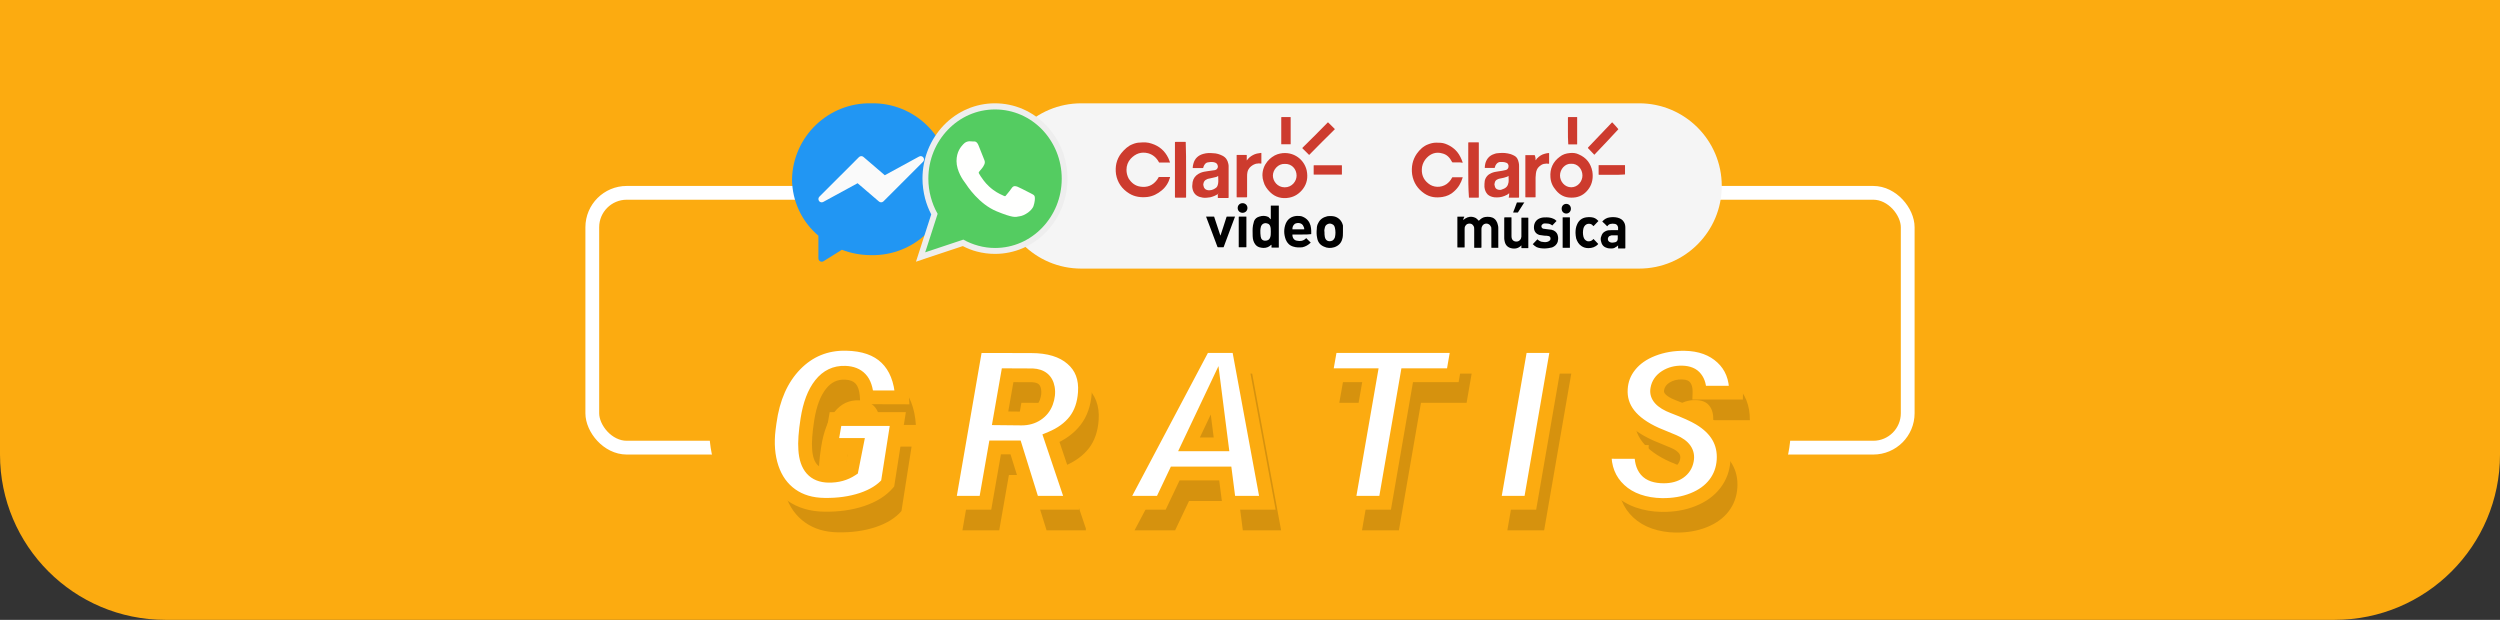 <svg width="363" height="90" viewBox="0 0 363 90" fill="none" xmlns="http://www.w3.org/2000/svg">
<rect x="0" y="0" width="363" height="90" fill="#333333" stroke="none"/>
<path d="M0 0H363V66C363 79.255 352.255 90 339 90H24C10.745 90 0 79.255 0 66V0Z" fill="#FCAB10"/>
<rect x="86" y="28" width="191" height="37" rx="5" fill="#FCAB10" stroke="white" stroke-width="2"/>
<path d="M103 62.5C103 53.387 110.387 46 119.5 46H243.5C252.613 46 260 53.387 260 62.5V62.5C260 71.613 252.613 79 243.5 79H119.5C110.387 79 103 71.613 103 62.5V62.5Z" fill="#FCAB10"/>
<path d="M145 27C145 20.373 150.373 15 157 15H238C244.627 15 250 20.373 250 27V27C250 33.627 244.627 39 238 39H157C150.373 39 145 33.627 145 27V27Z" fill="#F5F5F5"/>
<g clip-path="url(#clip0)">
<path d="M169.892 23.6C169.842 23.6 169.842 23.6 169.842 23.6C169.336 23.6 168.83 23.6 168.374 23.6C168.323 23.6 168.273 23.6 168.273 23.55C167.919 22.9 167.412 22.45 166.704 22.25C165.692 22 164.882 22.3 164.173 23.05C163.768 23.5 163.566 24.05 163.566 24.65C163.566 25.1 163.667 25.5 163.869 25.9C164.274 26.55 164.831 27 165.59 27.1C166.552 27.25 167.362 26.95 167.969 26.15C168.07 26.05 168.121 25.9 168.222 25.75C168.222 25.7 168.273 25.7 168.323 25.7C168.83 25.7 169.336 25.7 169.842 25.7C169.892 25.7 169.892 25.7 169.892 25.75C169.69 26.5 169.285 27.15 168.678 27.65C168.07 28.15 167.412 28.5 166.603 28.6C165.692 28.7 164.781 28.6 163.971 28.1C162.908 27.45 162.25 26.5 162.047 25.3C161.896 24.2 162.098 23.15 162.807 22.25C163.262 21.7 163.768 21.2 164.426 20.95C164.781 20.8 165.135 20.7 165.54 20.7C166.096 20.65 166.653 20.65 167.21 20.85C168.323 21.2 169.133 21.9 169.639 22.95C169.741 23.15 169.791 23.35 169.892 23.6Z" fill="#CD3B2E"/>
<path d="M176.928 28.1C176.877 28.1 176.877 28.15 176.877 28.15C176.523 28.4 176.118 28.55 175.713 28.65C175.359 28.7 175.005 28.75 174.65 28.7C173.992 28.6 173.486 28.35 173.233 27.7C173.132 27.4 173.081 27.1 173.132 26.8C173.132 26.55 173.182 26.3 173.284 26.05C173.486 25.6 173.84 25.3 174.296 25.1C174.65 24.95 175.005 24.9 175.359 24.85C175.713 24.8 176.067 24.75 176.422 24.7C176.675 24.65 176.877 24.4 176.827 24.1C176.776 23.85 176.675 23.7 176.422 23.6C176.118 23.5 175.865 23.5 175.561 23.55C175.46 23.55 175.359 23.6 175.258 23.6C175.005 23.7 174.853 23.95 174.751 24.2V24.25C174.701 24.4 174.701 24.4 174.6 24.4C174.144 24.4 173.689 24.4 173.233 24.4C173.182 24.4 173.182 24.4 173.182 24.35C173.182 24.15 173.233 23.95 173.284 23.75C173.486 23 173.992 22.55 174.701 22.35C175.207 22.2 175.663 22.2 176.169 22.25C176.624 22.25 177.08 22.4 177.485 22.6C177.991 22.85 178.244 23.25 178.345 23.75C178.396 23.9 178.396 24.05 178.396 24.2C178.396 25.7 178.396 27.15 178.396 28.65C178.396 28.7 178.396 28.75 178.294 28.75C177.839 28.75 177.333 28.75 176.877 28.75C176.827 28.75 176.827 28.75 176.827 28.7C176.827 28.55 176.827 28.35 176.827 28.2C176.978 28.1 176.978 28.1 176.928 28.1ZM176.877 25.55C176.827 25.6 176.776 25.6 176.776 25.6C176.725 25.65 176.624 25.7 176.574 25.7C176.27 25.75 176.017 25.85 175.713 25.9C175.511 25.95 175.359 25.95 175.207 26.05C174.954 26.15 174.802 26.35 174.751 26.6C174.701 26.75 174.701 26.85 174.751 27C174.802 27.3 175.005 27.55 175.308 27.6C175.764 27.7 176.169 27.55 176.523 27.3C176.776 27.15 176.827 26.85 176.877 26.6C176.928 26.25 176.877 25.9 176.877 25.55Z" fill="#CD3B2E"/>
<path d="M183.305 25.45C183.305 23.85 184.469 22.75 185.482 22.4C187.455 21.75 189.328 22.95 189.733 24.75C189.936 25.75 189.784 26.65 189.176 27.45C188.67 28.1 188.012 28.55 187.202 28.7C186.14 28.9 185.178 28.65 184.419 27.9C183.963 27.45 183.609 26.95 183.457 26.35C183.356 26.05 183.305 25.75 183.305 25.45ZM186.544 23.8C185.583 23.75 184.824 24.65 184.824 25.5C184.824 26.3 185.482 27.2 186.544 27.2C187.607 27.2 188.265 26.3 188.265 25.5C188.265 24.55 187.557 23.75 186.544 23.8Z" fill="#CD3B2E"/>
<path d="M184.52 31.85C184.52 31.8 184.52 31.8 184.52 31.75C184.52 31.15 184.52 30.5 184.52 29.9C184.52 29.85 184.52 29.85 184.621 29.85C184.975 29.85 185.279 29.85 185.633 29.85C185.684 29.85 185.684 29.85 185.684 29.9C185.684 31.9 185.684 33.9 185.684 35.9C185.684 35.95 185.684 35.95 185.633 35.95C185.33 35.95 184.975 35.95 184.672 35.95C184.621 35.95 184.621 35.95 184.621 35.9C184.621 35.8 184.621 35.7 184.621 35.55H184.57C184.267 35.85 183.913 36 183.457 36C183.255 36 183.052 35.95 182.85 35.9C182.394 35.75 182.141 35.4 181.989 34.95C181.939 34.75 181.888 34.55 181.888 34.3C181.888 33.75 181.837 33.25 181.939 32.7C181.989 32.5 182.04 32.3 182.09 32.1C182.242 31.75 182.495 31.55 182.85 31.45C183.305 31.3 183.71 31.3 184.166 31.5C184.317 31.65 184.419 31.75 184.52 31.85ZM184.52 33.7C184.52 33.65 184.52 33.65 184.52 33.6C184.52 33.35 184.52 33.05 184.419 32.8C184.317 32.6 184.216 32.5 184.014 32.45C183.963 32.45 183.862 32.4 183.811 32.4C183.508 32.4 183.255 32.5 183.103 32.85C183.052 33.05 183.001 33.25 183.001 33.45C183.001 33.75 183.001 34.05 183.052 34.35C183.103 34.7 183.305 34.95 183.71 34.95C184.064 34.95 184.317 34.8 184.419 34.5C184.52 34.25 184.52 34 184.52 33.7Z" fill="black"/>
<path d="M181.028 23.3C181.179 23.1 181.281 23 181.432 22.85C181.736 22.6 182.09 22.4 182.495 22.3C182.698 22.25 182.9 22.25 183.103 22.2C183.153 22.2 183.153 22.25 183.153 22.25C183.153 22.55 183.153 22.9 183.153 23.2C183.153 23.35 183.153 23.55 183.153 23.7C183.153 23.75 183.153 23.75 183.103 23.75C182.951 23.75 182.799 23.7 182.597 23.75C182.343 23.75 182.141 23.85 181.939 23.95C181.534 24.2 181.23 24.5 181.129 25C181.078 25.2 181.078 25.45 181.078 25.65C181.078 26.6 181.078 27.6 181.078 28.55C181.078 28.6 181.078 28.65 180.977 28.65C180.521 28.65 180.066 28.65 179.61 28.65C179.56 28.65 179.56 28.65 179.56 28.6C179.56 26.6 179.56 24.6 179.56 22.55C179.56 22.5 179.56 22.5 179.61 22.5C180.066 22.5 180.521 22.5 180.977 22.5C181.028 22.5 181.028 22.5 181.028 22.55C181.028 22.85 181.028 23.05 181.028 23.3Z" fill="#CD3B2E"/>
<path d="M172.221 24.65C172.221 25.95 172.221 27.3 172.221 28.6C172.221 28.65 172.221 28.7 172.12 28.7C171.664 28.7 171.209 28.7 170.702 28.7C170.652 28.7 170.601 28.7 170.601 28.6C170.601 25.95 170.601 23.35 170.601 20.7C170.601 20.65 170.601 20.6 170.702 20.6C171.158 20.6 171.664 20.6 172.12 20.6C172.17 20.6 172.17 20.6 172.17 20.7C172.221 22.05 172.221 23.35 172.221 24.65Z" fill="#CD3B2E"/>
<path d="M189.075 34.05C188.62 34.05 188.164 34.05 187.709 34.05C187.658 34.05 187.658 34.05 187.658 34.1C187.658 34.55 187.911 34.9 188.316 34.95C188.771 35.05 189.227 35 189.581 34.65C189.682 34.55 189.682 34.55 189.733 34.65C189.936 34.85 190.087 35 190.29 35.2C190.34 35.25 190.34 35.25 190.29 35.25C189.986 35.55 189.581 35.8 189.126 35.9C188.67 35.95 188.215 35.95 187.759 35.8C187.253 35.65 186.899 35.3 186.696 34.8C186.393 34 186.393 33.2 186.696 32.45C187 31.75 187.557 31.4 188.316 31.35C188.62 31.35 188.974 31.35 189.227 31.5C189.784 31.75 190.138 32.2 190.29 32.75C190.34 33 190.391 33.25 190.391 33.5C190.391 33.65 190.391 33.8 190.391 33.95C190.391 34 190.391 34 190.34 34C189.986 34.05 189.531 34.05 189.075 34.05ZM188.518 33.3C188.771 33.3 189.075 33.3 189.328 33.3C189.379 33.3 189.379 33.3 189.379 33.25C189.379 33.1 189.328 33 189.278 32.9C189.075 32.3 188.366 32.3 188.012 32.5C187.759 32.7 187.658 32.95 187.658 33.25C187.658 33.3 187.658 33.3 187.709 33.3C187.962 33.3 188.265 33.3 188.518 33.3Z" fill="black"/>
<path d="M194.997 33.7C194.997 34.05 194.997 34.4 194.896 34.7C194.744 35.3 194.339 35.7 193.732 35.9C193.225 36.05 192.719 36.05 192.213 35.8C191.656 35.55 191.353 35.15 191.251 34.55C191.15 34.1 191.15 33.65 191.201 33.2C191.201 32.95 191.251 32.65 191.403 32.4C191.656 31.85 192.112 31.55 192.719 31.4C193.074 31.35 193.478 31.35 193.833 31.45C194.44 31.65 194.845 32.1 194.997 32.75C194.997 33.1 194.997 33.4 194.997 33.7ZM192.314 33.7C192.314 33.95 192.314 34.15 192.365 34.4C192.466 34.9 192.82 35.1 193.276 35C193.58 34.95 193.732 34.7 193.833 34.45C193.934 34 193.934 33.55 193.833 33.1C193.782 32.85 193.681 32.65 193.428 32.55C193.225 32.45 193.074 32.45 192.871 32.5C192.567 32.6 192.416 32.8 192.365 33.05C192.314 33.25 192.264 33.45 192.314 33.7Z" fill="black"/>
<path d="M175.106 31.45C175.258 31.45 175.409 31.45 175.511 31.45C175.764 31.45 175.966 31.45 176.219 31.45C176.27 31.45 176.32 31.45 176.32 31.55C176.624 32.4 176.877 33.3 177.181 34.15V34.2C177.232 34.2 177.181 34.15 177.232 34.15C177.535 33.3 177.788 32.4 178.092 31.5C178.092 31.45 178.143 31.45 178.193 31.45C178.547 31.45 178.902 31.45 179.256 31.45C179.357 31.45 179.357 31.45 179.307 31.5C178.851 32.75 178.345 34.05 177.89 35.3C177.839 35.5 177.738 35.65 177.687 35.85C177.687 35.9 177.636 35.9 177.636 35.9C177.383 35.9 177.13 35.9 176.877 35.9C176.827 35.9 176.827 35.9 176.776 35.85C176.422 34.95 176.118 34.05 175.764 33.15C175.561 32.6 175.359 32.05 175.156 31.55C175.156 31.5 175.156 31.5 175.106 31.45Z" fill="black"/>
<path d="M190.087 22.5C190.087 22.45 190.037 22.45 190.087 22.5C189.733 22.15 189.429 21.85 189.126 21.55C189.075 21.5 189.126 21.5 189.126 21.45L189.176 21.4C190.391 20.2 191.606 19 192.77 17.8C192.82 17.75 192.82 17.75 192.871 17.8C193.175 18.1 193.478 18.4 193.782 18.7C193.833 18.75 193.833 18.75 193.782 18.8C192.567 20 191.353 21.2 190.087 22.5C190.087 22.45 190.138 22.45 190.087 22.5Z" fill="#CD3B2E"/>
<path d="M192.82 24C193.478 24 194.136 24 194.794 24C194.845 24 194.845 24 194.845 24.05C194.845 24.45 194.845 24.9 194.845 25.3C194.845 25.35 194.845 25.35 194.794 25.35C193.478 25.35 192.112 25.35 190.796 25.35C190.745 25.35 190.745 25.35 190.745 25.3C190.745 24.9 190.745 24.45 190.745 24.05C190.745 24 190.745 24 190.796 24C191.505 24 192.163 24 192.82 24Z" fill="#CD3B2E"/>
<path d="M186.038 19C186.038 18.35 186.038 17.7 186.038 17.1C186.038 17.05 186.038 17 186.089 17C186.494 17 186.899 17 187.354 17C187.405 17 187.405 17 187.405 17.05C187.405 18.35 187.405 19.6 187.405 20.9C187.405 20.95 187.405 20.95 187.354 20.95C186.949 20.95 186.494 20.95 186.089 20.95C186.038 20.95 186.038 20.95 186.038 20.9C186.038 20.3 186.038 19.65 186.038 19Z" fill="#CD3B2E"/>
<path d="M179.863 33.7C179.863 33 179.863 32.25 179.863 31.55C179.863 31.5 179.863 31.45 179.914 31.45C180.268 31.45 180.572 31.45 180.926 31.45C180.977 31.45 180.977 31.45 180.977 31.5C180.977 32.95 180.977 34.4 180.977 35.85C180.977 35.9 180.977 35.9 180.926 35.9C180.572 35.9 180.268 35.9 179.914 35.9C179.863 35.9 179.863 35.9 179.863 35.85C179.863 35.15 179.863 34.4 179.863 33.7Z" fill="black"/>
<path d="M179.712 30.2C179.712 29.8 180.015 29.5 180.42 29.5C180.825 29.5 181.129 29.8 181.129 30.2C181.129 30.6 180.825 30.9 180.42 30.9C180.015 30.9 179.712 30.6 179.712 30.2Z" fill="black"/>
</g>
<path d="M211.658 23.577C211.418 23.577 211.179 23.577 210.939 23.577C210.891 23.577 210.891 23.577 210.843 23.527C210.508 22.874 210.077 22.422 209.406 22.272C208.543 22.021 207.777 22.272 207.154 22.924C206.818 23.276 206.579 23.728 206.483 24.23C206.339 25.234 206.627 26.037 207.393 26.64C208.112 27.242 209.214 27.292 210.029 26.74C210.364 26.489 210.652 26.188 210.843 25.786C210.891 25.736 210.891 25.736 210.939 25.736C211.418 25.736 211.85 25.736 212.329 25.736C212.377 25.736 212.377 25.736 212.377 25.786C212.137 26.59 211.754 27.242 211.131 27.794C210.652 28.246 210.077 28.497 209.454 28.598C208.495 28.748 207.633 28.648 206.818 28.096C205.86 27.443 205.237 26.539 205.045 25.334C204.901 24.23 205.093 23.226 205.716 22.322C206.147 21.72 206.674 21.217 207.345 20.966C207.729 20.816 208.112 20.715 208.543 20.715C208.974 20.715 209.406 20.715 209.837 20.866C210.795 21.217 211.562 21.82 212.041 22.774C212.185 23.025 212.281 23.326 212.377 23.577C212.377 23.627 212.377 23.627 212.329 23.627C212.137 23.577 211.897 23.577 211.658 23.577Z" fill="#CD3B2E"/>
<path d="M219.133 28.046C218.941 28.246 218.702 28.347 218.462 28.447C217.983 28.648 217.504 28.698 216.977 28.648C216.641 28.598 216.306 28.497 216.018 28.246C215.731 27.945 215.587 27.594 215.539 27.142C215.539 26.841 215.539 26.539 215.587 26.238C215.731 25.686 216.066 25.334 216.545 25.134C216.881 24.983 217.216 24.933 217.552 24.883C217.935 24.832 218.27 24.782 218.654 24.682C218.893 24.631 219.085 24.38 219.037 24.029C218.989 23.828 218.893 23.677 218.702 23.627C218.558 23.577 218.414 23.527 218.27 23.527C218.079 23.527 217.935 23.527 217.743 23.527C217.456 23.577 217.264 23.778 217.12 24.079C217.12 24.129 217.072 24.18 217.072 24.28C217.072 24.33 217.025 24.38 216.977 24.38C216.545 24.38 216.114 24.38 215.635 24.38C215.587 24.38 215.587 24.38 215.587 24.33C215.587 24.129 215.635 23.878 215.683 23.677C215.874 23.025 216.306 22.573 216.929 22.372C217.168 22.272 217.456 22.221 217.743 22.221C218.27 22.171 218.797 22.221 219.325 22.372C219.468 22.422 219.612 22.473 219.804 22.573C220.235 22.774 220.427 23.125 220.523 23.627C220.57 23.828 220.57 23.979 220.57 24.18C220.57 25.636 220.57 27.142 220.57 28.598C220.57 28.648 220.57 28.698 220.475 28.698C220.043 28.698 219.612 28.698 219.133 28.698C219.085 28.698 219.037 28.698 219.085 28.598C219.133 28.447 219.133 28.246 219.133 28.046ZM219.037 25.535C218.941 25.585 218.845 25.686 218.75 25.686C218.51 25.786 218.222 25.836 217.983 25.887C217.791 25.937 217.647 25.937 217.456 26.037C217.216 26.138 217.072 26.288 217.025 26.59C216.977 26.69 216.977 26.841 217.025 26.941C217.072 27.292 217.264 27.493 217.552 27.544C217.743 27.594 217.935 27.594 218.127 27.493C218.75 27.292 218.941 26.991 219.037 26.489C219.085 26.188 219.037 25.887 219.037 25.535Z" fill="#CD3B2E"/>
<path d="M228.141 28.698C227.231 28.698 226.512 28.347 225.937 27.644C225.458 27.092 225.171 26.489 225.123 25.736C225.027 24.481 225.506 23.477 226.464 22.774C226.896 22.422 227.375 22.272 227.95 22.221C228.381 22.171 228.86 22.221 229.244 22.422C230.298 22.874 230.969 23.677 231.208 24.883C231.352 25.786 231.208 26.64 230.729 27.343C230.25 28.046 229.627 28.497 228.812 28.648C228.525 28.698 228.333 28.698 228.141 28.698ZM228.141 23.778C227.231 23.728 226.512 24.581 226.512 25.485C226.512 26.338 227.183 27.192 228.141 27.192C229.1 27.192 229.771 26.338 229.771 25.485C229.771 24.531 229.052 23.728 228.141 23.778Z" fill="#CD3B2E"/>
<path d="M212.472 31.962C212.664 31.761 212.856 31.66 213.095 31.56C213.527 31.409 213.91 31.46 214.293 31.66C214.437 31.761 214.533 31.861 214.677 32.012C214.724 32.062 214.724 32.062 214.772 32.012C215.012 31.761 215.299 31.56 215.635 31.51C216.018 31.46 216.354 31.46 216.737 31.61C217.168 31.811 217.408 32.213 217.504 32.715C217.552 32.865 217.552 33.016 217.552 33.167C217.552 34.07 217.552 35.024 217.552 35.928C217.552 35.978 217.552 36.028 217.504 35.978C217.216 35.978 216.881 35.978 216.593 35.978C216.545 35.978 216.545 35.978 216.545 35.928C216.545 35.024 216.545 34.171 216.545 33.267C216.545 33.116 216.545 32.966 216.45 32.865C216.354 32.614 216.066 32.464 215.827 32.464C215.587 32.464 215.395 32.564 215.252 32.765C215.156 32.916 215.108 33.066 215.108 33.217C215.108 34.121 215.108 34.974 215.108 35.878C215.108 35.928 215.108 35.978 215.012 35.978C214.724 35.978 214.389 35.978 214.102 35.978C214.054 35.978 214.054 35.978 214.054 35.928C214.054 35.024 214.054 34.171 214.054 33.267C214.054 33.116 214.054 32.966 213.958 32.815C213.814 32.564 213.622 32.464 213.383 32.464C213.095 32.464 212.904 32.564 212.76 32.815C212.664 32.966 212.664 33.116 212.664 33.267C212.664 34.121 212.664 35.024 212.664 35.878C212.664 35.928 212.664 35.928 212.616 35.928C212.281 35.928 211.993 35.928 211.658 35.928C211.61 35.928 211.61 35.928 211.61 35.878C211.61 34.422 211.61 32.966 211.61 31.51C211.61 31.46 211.61 31.46 211.658 31.46C211.945 31.46 212.281 31.46 212.568 31.46C212.616 31.46 212.616 31.46 212.616 31.51C212.472 31.711 212.472 31.861 212.472 31.962Z" fill="black"/>
<path d="M222.966 23.276C223.062 23.175 223.11 23.125 223.158 23.025C223.493 22.673 223.877 22.422 224.308 22.322C224.5 22.272 224.691 22.221 224.883 22.221C224.931 22.221 224.931 22.221 224.931 22.272C224.931 22.774 224.931 23.226 224.931 23.728C224.931 23.778 224.931 23.778 224.883 23.778C224.691 23.778 224.548 23.728 224.356 23.778C224.116 23.778 223.877 23.878 223.685 24.029C223.637 24.079 223.541 24.129 223.493 24.18C223.206 24.431 223.062 24.782 223.014 25.184C223.014 25.384 222.966 25.585 222.966 25.786C222.966 26.74 222.966 27.644 222.966 28.598C222.966 28.648 222.966 28.648 222.87 28.648C222.439 28.648 222.008 28.648 221.529 28.648C221.481 28.648 221.481 28.648 221.481 28.598C221.481 26.59 221.481 24.581 221.481 22.573C221.481 22.523 221.481 22.523 221.529 22.523C221.96 22.523 222.391 22.523 222.775 22.523C222.823 22.523 222.87 22.523 222.87 22.623C222.966 22.824 222.966 23.075 222.966 23.276Z" fill="#CD3B2E"/>
<path d="M213.191 24.682C213.191 23.376 213.191 22.071 213.191 20.765C213.191 20.715 213.191 20.665 213.287 20.665C213.718 20.665 214.149 20.665 214.629 20.665C214.677 20.665 214.724 20.665 214.724 20.715C214.724 23.326 214.724 25.987 214.724 28.598C214.724 28.648 214.724 28.698 214.677 28.698C214.245 28.698 213.766 28.698 213.335 28.698C213.287 28.698 213.287 28.698 213.287 28.598C213.191 27.292 213.191 25.987 213.191 24.682Z" fill="#CD3B2E"/>
<path d="M234.946 35.627C234.85 35.727 234.754 35.828 234.61 35.878C234.419 36.028 234.227 36.079 233.987 36.079C233.748 36.079 233.508 36.079 233.269 35.978C232.789 35.828 232.55 35.476 232.454 34.974C232.406 34.773 232.406 34.522 232.502 34.321C232.598 33.97 232.789 33.719 233.125 33.568C233.412 33.418 233.652 33.418 233.987 33.418C234.275 33.418 234.61 33.418 234.898 33.418C234.946 33.418 234.946 33.418 234.946 33.367C234.946 33.267 234.946 33.116 234.946 33.016C234.898 32.765 234.754 32.564 234.514 32.514C234.275 32.464 234.035 32.464 233.844 32.514C233.652 32.564 233.508 32.664 233.412 32.815C233.364 32.865 233.364 32.865 233.317 32.815C233.125 32.614 232.933 32.413 232.694 32.213C232.646 32.162 232.646 32.162 232.694 32.112C232.981 31.811 233.317 31.61 233.748 31.56C234.131 31.51 234.514 31.51 234.898 31.61C235.281 31.711 235.617 31.911 235.808 32.263C235.952 32.514 236 32.765 236 33.066C236 34.02 236 34.974 236 35.978C236 36.028 236 36.079 235.904 36.079C235.617 36.079 235.329 36.079 234.994 36.079C234.946 36.079 234.946 36.079 234.946 36.028C234.946 35.878 234.946 35.777 234.946 35.627ZM234.898 34.371C234.898 34.321 234.898 34.271 234.898 34.221C234.898 34.171 234.898 34.171 234.85 34.171C234.61 34.171 234.323 34.171 234.083 34.171C233.987 34.171 233.939 34.171 233.844 34.221C233.604 34.271 233.508 34.422 233.46 34.673C233.46 34.924 233.556 35.074 233.796 35.175C234.035 35.275 234.275 35.225 234.514 35.175C234.754 35.125 234.898 34.924 234.898 34.673C234.898 34.522 234.898 34.422 234.898 34.371Z" fill="black"/>
<path d="M220.906 35.627C220.475 36.079 219.947 36.179 219.372 36.028C218.845 35.878 218.558 35.526 218.462 34.974C218.414 34.823 218.414 34.623 218.414 34.472C218.414 33.518 218.414 32.614 218.414 31.66C218.414 31.61 218.414 31.56 218.51 31.56C218.797 31.56 219.133 31.56 219.42 31.56C219.468 31.56 219.468 31.56 219.468 31.61C219.468 32.514 219.468 33.367 219.468 34.271C219.468 34.522 219.516 34.723 219.66 34.874C219.804 35.024 219.995 35.075 220.187 35.075C220.427 35.075 220.618 34.974 220.762 34.773C220.858 34.673 220.858 34.522 220.906 34.372C220.906 34.221 220.906 34.12 220.906 33.97C220.906 33.217 220.906 32.413 220.906 31.66C220.906 31.61 220.906 31.61 220.954 31.61C221.241 31.61 221.577 31.61 221.864 31.61C221.912 31.61 221.912 31.61 221.912 31.66C221.912 33.116 221.912 34.572 221.912 35.978C221.912 36.028 221.912 36.028 221.864 36.028C221.577 36.028 221.241 36.028 220.954 36.028C220.906 36.028 220.906 36.028 220.906 35.978C220.906 35.828 220.906 35.727 220.906 35.627Z" fill="black"/>
<path d="M224.308 36.079C223.829 36.079 223.446 36.028 223.11 35.878C222.918 35.777 222.727 35.627 222.583 35.476C222.535 35.426 222.535 35.426 222.583 35.426C222.775 35.225 223.014 34.974 223.206 34.773C223.206 34.773 223.254 34.723 223.254 34.773C223.493 34.974 223.733 35.125 224.021 35.125C224.26 35.175 224.548 35.175 224.787 35.075C224.883 35.024 224.979 34.974 225.075 34.874C225.218 34.623 225.123 34.321 224.835 34.271C224.643 34.221 224.452 34.221 224.26 34.221C224.021 34.171 223.781 34.171 223.541 34.12C223.014 33.97 222.727 33.568 222.727 33.016C222.727 32.363 223.062 31.861 223.685 31.66C223.973 31.56 224.26 31.56 224.548 31.56C224.883 31.56 225.218 31.61 225.554 31.761C225.698 31.811 225.841 31.911 225.985 32.062C226.033 32.062 226.033 32.112 225.985 32.112C225.793 32.313 225.602 32.514 225.41 32.715C225.41 32.765 225.362 32.765 225.362 32.715C225.171 32.564 224.931 32.464 224.691 32.464C224.5 32.464 224.356 32.413 224.164 32.464C224.068 32.464 224.021 32.514 223.973 32.564C223.829 32.664 223.781 32.815 223.829 32.966C223.877 33.116 224.021 33.217 224.164 33.217C224.404 33.267 224.643 33.267 224.931 33.317C225.171 33.317 225.362 33.367 225.602 33.468C225.985 33.669 226.177 33.97 226.225 34.372C226.273 34.623 226.225 34.874 226.177 35.125C226.033 35.526 225.746 35.777 225.362 35.928C224.931 36.028 224.596 36.079 224.308 36.079Z" fill="black"/>
<path d="M228.764 33.819C228.764 33.367 228.812 32.966 229.004 32.564C229.244 32.012 229.675 31.66 230.298 31.56C230.681 31.51 231.064 31.51 231.4 31.61C231.687 31.711 231.879 31.861 232.071 32.062C232.119 32.112 232.071 32.112 232.071 32.112C231.831 32.363 231.639 32.564 231.4 32.815C231.352 32.865 231.352 32.815 231.352 32.815C231.208 32.664 231.112 32.564 230.921 32.514C230.441 32.413 230.058 32.664 229.914 33.167C229.819 33.568 229.819 33.97 229.914 34.371C230.01 34.723 230.202 34.924 230.489 35.024C230.777 35.074 231.064 35.024 231.304 34.773C231.4 34.673 231.4 34.673 231.448 34.773C231.639 34.974 231.831 35.175 232.023 35.376C232.071 35.426 232.071 35.426 232.023 35.476C231.639 35.878 231.16 36.028 230.633 36.028C230.25 36.028 229.914 35.928 229.627 35.727C229.244 35.476 229.004 35.074 228.86 34.623C228.812 34.371 228.764 34.07 228.764 33.819Z" fill="black"/>
<path d="M231.496 22.473C231.448 22.473 231.448 22.473 231.496 22.473C231.16 22.121 230.873 21.82 230.585 21.519C230.537 21.468 230.585 21.468 230.585 21.418C231.112 20.866 231.639 20.314 232.167 19.761C232.789 19.109 233.412 18.456 234.035 17.803C234.083 17.753 234.083 17.753 234.131 17.803C234.419 18.105 234.706 18.406 234.946 18.707C234.994 18.757 234.994 18.757 234.946 18.808C233.844 20.012 232.694 21.217 231.496 22.473C231.496 22.473 231.496 22.422 231.496 22.473Z" fill="#CD3B2E"/>
<path d="M234.083 25.385C233.46 25.385 232.837 25.385 232.214 25.385C232.167 25.385 232.119 25.385 232.119 25.284C232.119 24.883 232.119 24.481 232.119 24.029C232.119 23.979 232.119 23.979 232.167 23.979C233.412 23.979 234.658 23.979 235.904 23.979C235.952 23.979 235.952 23.979 235.952 24.029C235.952 24.431 235.952 24.832 235.952 25.284C235.952 25.334 235.952 25.334 235.904 25.334C235.329 25.385 234.706 25.385 234.083 25.385Z" fill="#CD3B2E"/>
<path d="M227.662 19.008C227.662 18.356 227.662 17.753 227.662 17.1C227.662 17 227.71 17 227.758 17C228.141 17 228.525 17 228.956 17C229.004 17 229.004 17 229.004 17.05C229.004 18.356 229.004 19.611 229.004 20.916C229.004 20.966 229.004 20.966 228.956 20.966C228.573 20.966 228.189 20.966 227.758 20.966C227.71 20.966 227.71 20.966 227.71 20.916C227.662 20.263 227.662 19.611 227.662 19.008Z" fill="#CD3B2E"/>
<path d="M226.896 33.769C226.896 33.066 226.896 32.313 226.896 31.61C226.896 31.56 226.896 31.56 226.943 31.56C227.279 31.56 227.566 31.56 227.902 31.56C227.95 31.56 227.95 31.56 227.95 31.61C227.95 33.066 227.95 34.522 227.95 35.928C227.95 35.978 227.95 35.978 227.902 35.978C227.566 35.978 227.279 35.978 226.943 35.978C226.896 35.978 226.896 35.978 226.896 35.928C226.896 35.225 226.896 34.522 226.896 33.769Z" fill="black"/>
<path d="M227.423 31.008C227.039 31.008 226.752 30.706 226.752 30.305C226.752 29.903 227.039 29.602 227.423 29.602C227.806 29.602 228.094 29.903 228.094 30.305C228.094 30.706 227.806 31.008 227.423 31.008Z" fill="black"/>
<path d="M219.708 30.857C219.756 30.706 219.804 30.556 219.9 30.355C219.995 30.054 220.139 29.753 220.235 29.451C220.235 29.401 220.235 29.401 220.283 29.401C220.618 29.401 221.002 29.401 221.337 29.401C221.337 29.401 221.337 29.451 221.289 29.451C221.002 29.903 220.714 30.355 220.427 30.807C220.427 30.857 220.379 30.857 220.331 30.857C220.139 30.857 219.9 30.857 219.708 30.857Z" fill="black"/>
<g clip-path="url(#clip1)">
<path d="M126.5 14.999C120.283 14.878 115.144 19.806 115 26.023C115.018 29.186 116.415 32.182 118.832 34.226V37.523C118.832 37.788 119.047 38.004 119.312 38.004C119.402 38.004 119.492 37.977 119.569 37.932L122.241 36.266C123.603 36.787 125.049 37.052 126.504 37.047C132.722 37.168 137.861 32.24 138.004 26.028C137.856 19.806 132.717 14.878 126.5 14.999Z" fill="#2196F3"/>
<path d="M134.069 22.861C133.926 22.668 133.665 22.614 133.454 22.727L128.472 25.444L125.372 22.785C125.184 22.623 124.901 22.632 124.721 22.812L118.971 28.562C118.782 28.751 118.787 29.052 118.971 29.24C119.119 29.389 119.353 29.424 119.537 29.321L124.523 26.603L127.628 29.263C127.816 29.424 128.099 29.415 128.279 29.236L134.029 23.486C134.195 23.315 134.213 23.05 134.069 22.861Z" fill="#FAFAFA"/>
</g>
<path d="M139.801 35.731L134.58 37.465L133 38L135.215 31.128C134.844 30.414 134.549 29.653 134.332 28.858C134.085 27.902 133.945 26.913 133.945 25.925C133.945 23.007 135.061 20.252 137.028 18.193C139.011 16.135 141.676 15 144.465 15C147.254 15 149.918 16.135 151.901 18.193C153.9 20.268 155 23.04 155 25.941C155 28.858 153.885 31.614 151.917 33.672C149.934 35.731 147.269 36.865 144.48 36.865C143.597 36.865 142.714 36.752 141.846 36.525C141.149 36.347 140.452 36.071 139.801 35.731Z" fill="#EEEEEE"/>
<path d="M154.163 25.941C154.163 23.169 153.079 20.657 151.328 18.825C149.577 17.01 147.161 15.892 144.48 15.892C141.8 15.892 139.383 17.01 137.632 18.841C135.882 20.657 134.797 23.169 134.797 25.941C134.797 26.865 134.921 27.772 135.154 28.631C135.386 29.491 135.711 30.301 136.145 31.047L134.472 36.233L134.332 36.639L134.72 36.509L139.879 34.791C140.561 35.18 141.289 35.471 142.063 35.682C142.838 35.893 143.644 36.006 144.48 36.006C147.161 36.006 149.577 34.888 151.328 33.056C153.079 31.241 154.163 28.729 154.163 25.941Z" fill="#54CC61"/>
<path d="M142.915 23.202C142.869 23.104 142.621 22.488 142.404 21.921C142.265 21.548 142.125 21.208 142.094 21.143C141.846 20.511 141.552 20.527 141.335 20.543C141.32 20.543 141.304 20.543 141.289 20.543C141.211 20.543 141.134 20.543 141.056 20.527C140.963 20.527 140.855 20.511 140.762 20.511C140.638 20.511 140.468 20.543 140.282 20.624C140.142 20.689 140.018 20.787 139.879 20.932C139.863 20.949 139.848 20.965 139.832 20.981C139.538 21.305 138.887 22.018 138.887 23.396C138.887 24.839 139.879 26.216 140.034 26.411C140.034 26.411 140.065 26.443 140.096 26.492C140.468 27.059 142.156 29.636 144.728 30.69C147.052 31.646 147.486 31.533 147.858 31.436C147.92 31.419 147.982 31.403 148.059 31.403C148.369 31.371 148.865 31.16 149.283 30.852C149.624 30.593 149.934 30.268 150.058 29.944C150.166 29.636 150.213 29.361 150.244 29.134C150.29 28.794 150.259 28.534 150.197 28.437C150.104 28.291 149.949 28.21 149.717 28.096C149.67 28.08 149.639 28.048 149.593 28.032C149.438 27.951 148.88 27.659 148.415 27.432C148.106 27.286 147.842 27.156 147.734 27.108C147.579 27.059 147.455 27.011 147.315 27.027C147.161 27.043 147.021 27.124 146.882 27.335C146.82 27.432 146.696 27.594 146.572 27.756C146.37 28.015 146.138 28.291 146.045 28.404C145.999 28.453 145.968 28.486 145.937 28.486C145.89 28.486 145.813 28.469 145.72 28.421C145.658 28.388 145.596 28.356 145.518 28.323C145.146 28.161 144.418 27.821 143.597 27.059C143.303 26.784 143.039 26.492 142.823 26.2C142.466 25.746 142.234 25.341 142.141 25.179C142.063 25.049 142.156 24.952 142.218 24.871C142.296 24.79 142.404 24.66 142.497 24.547C142.544 24.498 142.59 24.433 142.637 24.369C142.761 24.206 142.823 24.093 142.885 23.947C142.9 23.915 142.915 23.898 142.931 23.866C142.993 23.736 143.008 23.607 142.993 23.477C142.993 23.396 142.946 23.299 142.915 23.202Z" fill="#FFFFFE"/>
<path d="M130.891 74.203C130.036 75.203 128.792 75.979 127.156 76.531C125.521 77.073 123.708 77.328 121.719 77.297C119.812 77.276 118.203 76.797 116.891 75.859C115.578 74.922 114.641 73.615 114.078 71.938C113.516 70.26 113.365 68.37 113.625 66.266L113.75 65.328C114.229 61.797 115.469 59 117.469 56.938C119.479 54.875 121.938 53.87 124.844 53.922C127.385 53.964 129.339 54.646 130.703 55.969C132.068 57.292 132.828 59.203 132.984 61.703L127.859 61.688C127.786 60.469 127.484 59.578 126.953 59.016C126.432 58.453 125.688 58.156 124.719 58.125C123.281 58.073 122.094 58.641 121.156 59.828C120.219 61.005 119.578 62.693 119.234 64.891C118.943 66.766 118.839 68.224 118.922 69.266C119.078 71.776 120.208 73.047 122.312 73.078C123.583 73.099 124.698 72.792 125.656 72.156L126.359 68.609H122.656L123.312 64.844H132.359L130.891 74.203ZM149.462 68.969H146.494L145.087 77H139.744L143.681 54.25L151.712 54.266C154.285 54.266 156.265 54.87 157.65 56.078C159.046 57.276 159.671 58.917 159.525 61C159.41 62.646 158.936 64.01 158.103 65.094C157.27 66.167 156.103 67.016 154.603 67.641L157.666 76.734V77H151.962L149.462 68.969ZM147.212 64.734L150.337 64.766C151.192 64.766 151.931 64.557 152.556 64.141C153.192 63.724 153.645 63.156 153.916 62.438C154.186 61.708 154.265 61.005 154.15 60.328C153.942 59.172 153.202 58.562 151.931 58.5L148.306 58.484L147.212 64.734ZM179.909 72.75H172.644L170.628 77H164.737L176.784 54.25H181.816L186.019 77H180.456L179.909 72.75ZM174.644 68.516H179.362L178.362 60.672L174.644 68.516ZM212.95 58.484H206.325L203.122 77H197.762L200.981 58.484H194.466L195.216 54.25H213.684L212.95 58.484ZM224.209 77H218.866L222.819 54.25H228.147L224.209 77ZM246.938 70.844C247.167 69.667 246.531 68.755 245.031 68.109L242.469 67.047C238.875 65.432 237.167 63.234 237.344 60.453C237.417 59.182 237.854 58.052 238.656 57.062C239.458 56.062 240.568 55.286 241.984 54.734C243.401 54.182 244.948 53.917 246.625 53.938C248.875 53.979 250.682 54.635 252.047 55.906C253.422 57.177 254.099 58.88 254.078 61.016H248.766C248.797 60.141 248.609 59.443 248.203 58.922C247.807 58.391 247.151 58.115 246.234 58.094C245.339 58.073 244.547 58.281 243.859 58.719C243.172 59.156 242.766 59.745 242.641 60.484C242.443 61.526 243.214 62.38 244.953 63.047C246.703 63.714 247.974 64.287 248.766 64.766C251.255 66.255 252.422 68.266 252.266 70.797C252.182 72.109 251.76 73.26 251 74.25C250.24 75.24 249.182 76.005 247.828 76.547C246.484 77.088 244.974 77.349 243.297 77.328C242.068 77.307 240.927 77.115 239.875 76.75C238.823 76.385 237.922 75.854 237.172 75.156C235.651 73.75 234.922 71.901 234.984 69.609L240.344 69.625C240.281 70.792 240.505 71.677 241.016 72.281C241.526 72.875 242.385 73.172 243.594 73.172C244.49 73.172 245.234 72.969 245.828 72.562C246.432 72.146 246.802 71.573 246.938 70.844Z" fill="#D6920E"/>
<path d="M128.891 70.203C128.036 71.203 126.792 71.979 125.156 72.531C123.521 73.073 121.708 73.328 119.719 73.297C117.812 73.276 116.203 72.797 114.891 71.859C113.578 70.922 112.641 69.615 112.078 67.938C111.516 66.26 111.365 64.37 111.625 62.266L111.75 61.328C112.229 57.797 113.469 55 115.469 52.938C117.479 50.875 119.938 49.87 122.844 49.922C125.385 49.964 127.339 50.646 128.703 51.969C130.068 53.292 130.828 55.203 130.984 57.703L125.859 57.688C125.786 56.469 125.484 55.578 124.953 55.016C124.432 54.453 123.688 54.156 122.719 54.125C121.281 54.073 120.094 54.641 119.156 55.828C118.219 57.005 117.578 58.693 117.234 60.891C116.943 62.766 116.839 64.224 116.922 65.266C117.078 67.776 118.208 69.047 120.312 69.078C121.583 69.099 122.698 68.792 123.656 68.156L124.359 64.609H120.656L121.312 60.844H130.359L128.891 70.203ZM147.462 64.969H144.494L143.087 73H137.744L141.681 50.25L149.712 50.266C152.285 50.266 154.265 50.87 155.65 52.078C157.046 53.276 157.671 54.917 157.525 57C157.41 58.646 156.936 60.01 156.103 61.094C155.27 62.167 154.103 63.016 152.603 63.641L155.666 72.734V73H149.962L147.462 64.969ZM145.212 60.734L148.337 60.766C149.192 60.766 149.931 60.557 150.556 60.141C151.192 59.724 151.645 59.156 151.916 58.438C152.186 57.708 152.265 57.005 152.15 56.328C151.942 55.172 151.202 54.562 149.931 54.5L146.306 54.484L145.212 60.734ZM177.909 68.75H170.644L168.628 73H162.737L174.784 50.25H179.816L184.019 73H178.456L177.909 68.75ZM172.644 64.516H177.362L176.362 56.672L172.644 64.516ZM210.95 54.484H204.325L201.122 73H195.762L198.981 54.484H192.466L193.216 50.25H211.684L210.95 54.484ZM222.209 73H216.866L220.819 50.25H226.147L222.209 73ZM244.938 66.844C245.167 65.667 244.531 64.755 243.031 64.109L240.469 63.047C236.875 61.432 235.167 59.234 235.344 56.453C235.417 55.182 235.854 54.052 236.656 53.062C237.458 52.062 238.568 51.286 239.984 50.734C241.401 50.182 242.948 49.917 244.625 49.938C246.875 49.979 248.682 50.635 250.047 51.906C251.422 53.177 252.099 54.88 252.078 57.016H246.766C246.797 56.141 246.609 55.443 246.203 54.922C245.807 54.391 245.151 54.115 244.234 54.094C243.339 54.073 242.547 54.281 241.859 54.719C241.172 55.156 240.766 55.745 240.641 56.484C240.443 57.526 241.214 58.38 242.953 59.047C244.703 59.714 245.974 60.286 246.766 60.766C249.255 62.255 250.422 64.266 250.266 66.797C250.182 68.109 249.76 69.26 249 70.25C248.24 71.24 247.182 72.005 245.828 72.547C244.484 73.088 242.974 73.349 241.297 73.328C240.068 73.307 238.927 73.115 237.875 72.75C236.823 72.385 235.922 71.854 235.172 71.156C233.651 69.75 232.922 67.901 232.984 65.609L238.344 65.625C238.281 66.792 238.505 67.677 239.016 68.281C239.526 68.875 240.385 69.172 241.594 69.172C242.49 69.172 243.234 68.969 243.828 68.562C244.432 68.146 244.802 67.573 244.938 66.844Z" fill="white"/>
<path d="M128.891 70.203L129.651 70.853L129.835 70.638L129.879 70.358L128.891 70.203ZM125.156 72.531L125.471 73.481L125.476 73.479L125.156 72.531ZM119.719 73.297L119.734 72.297L119.73 72.297L119.719 73.297ZM111.625 62.266L110.634 62.133L110.633 62.143L111.625 62.266ZM111.75 61.328L110.759 61.194L110.759 61.196L111.75 61.328ZM115.469 52.938L114.753 52.239L114.751 52.241L115.469 52.938ZM122.844 49.922L122.826 50.922L122.827 50.922L122.844 49.922ZM130.984 57.703L130.981 58.703L132.049 58.706L131.982 57.641L130.984 57.703ZM125.859 57.688L124.861 57.747L124.917 58.685L125.856 58.688L125.859 57.688ZM124.953 55.016L124.219 55.695L124.226 55.702L124.953 55.016ZM122.719 54.125L122.683 55.124L122.687 55.124L122.719 54.125ZM119.156 55.828L119.938 56.451L119.941 56.448L119.156 55.828ZM117.234 60.891L116.246 60.736L116.246 60.737L117.234 60.891ZM116.922 65.266L117.92 65.204L117.919 65.195L117.919 65.186L116.922 65.266ZM120.312 69.078L120.329 68.078L120.327 68.078L120.312 69.078ZM123.656 68.156L124.209 68.99L124.556 68.759L124.637 68.351L123.656 68.156ZM124.359 64.609L125.34 64.804L125.577 63.609H124.359V64.609ZM120.656 64.609L119.671 64.438L119.467 65.609H120.656V64.609ZM121.312 60.844V59.844H120.472L120.327 60.672L121.312 60.844ZM130.359 60.844L131.347 60.999L131.529 59.844H130.359V60.844ZM128.13 69.554C127.425 70.38 126.353 71.072 124.836 71.584L125.476 73.479C127.23 72.886 128.648 72.026 129.651 70.853L128.13 69.554ZM124.842 71.582C123.328 72.083 121.629 72.327 119.734 72.297L119.703 74.297C121.788 74.329 123.714 74.062 125.471 73.481L124.842 71.582ZM119.73 72.297C117.99 72.278 116.589 71.844 115.472 71.046L114.309 72.673C115.817 73.75 117.635 74.274 119.708 74.297L119.73 72.297ZM115.472 71.046C114.347 70.243 113.529 69.117 113.026 67.62L111.13 68.255C111.753 70.112 112.809 71.601 114.309 72.673L115.472 71.046ZM113.026 67.62C112.52 66.11 112.372 64.373 112.617 62.389L110.633 62.143C110.357 64.366 110.511 66.411 111.13 68.255L113.026 67.62ZM112.616 62.398L112.741 61.46L110.759 61.196L110.634 62.133L112.616 62.398ZM112.741 61.463C113.198 58.091 114.368 55.509 116.187 53.634L114.751 52.241C112.57 54.491 111.26 57.502 110.759 61.194L112.741 61.463ZM116.185 53.636C118.001 51.773 120.193 50.874 122.826 50.922L122.862 48.922C119.682 48.865 116.958 49.977 114.753 52.239L116.185 53.636ZM122.827 50.922C125.203 50.961 126.879 51.594 128.007 52.687L129.399 51.251C127.798 49.698 125.568 48.966 122.86 48.922L122.827 50.922ZM128.007 52.687C129.142 53.787 129.841 55.433 129.986 57.766L131.982 57.641C131.816 54.973 130.993 52.796 129.399 51.251L128.007 52.687ZM130.987 56.703L125.862 56.688L125.856 58.688L130.981 58.703L130.987 56.703ZM126.858 57.628C126.778 56.303 126.443 55.136 125.68 54.329L124.226 55.702C124.526 56.02 124.795 56.635 124.861 57.747L126.858 57.628ZM125.687 54.336C124.939 53.529 123.912 53.163 122.751 53.126L122.687 55.124C123.463 55.15 123.925 55.377 124.219 55.695L125.687 54.336ZM122.755 53.126C120.98 53.061 119.494 53.786 118.371 55.209L119.941 56.448C120.693 55.495 121.583 55.084 122.683 55.124L122.755 53.126ZM118.374 55.205C117.289 56.568 116.605 58.443 116.246 60.736L118.222 61.045C118.551 58.942 119.149 57.443 119.938 56.451L118.374 55.205ZM116.246 60.737C115.951 62.637 115.832 64.187 115.925 65.345L117.919 65.186C117.845 64.261 117.935 62.894 118.222 61.044L116.246 60.737ZM115.924 65.328C116.009 66.703 116.369 67.9 117.139 68.766C117.934 69.659 119.037 70.059 120.298 70.078L120.327 68.078C119.484 68.066 118.97 67.815 118.634 67.437C118.274 67.032 117.991 66.338 117.92 65.204L115.924 65.328ZM120.296 70.078C121.747 70.102 123.064 69.749 124.209 68.99L123.104 67.323C122.331 67.835 121.42 68.096 120.329 68.078L120.296 70.078ZM124.637 68.351L125.34 64.804L123.378 64.415L122.675 67.962L124.637 68.351ZM124.359 63.609H120.656V65.609H124.359V63.609ZM121.641 64.781L122.298 61.015L120.327 60.672L119.671 64.438L121.641 64.781ZM121.312 61.844H130.359V59.844H121.312V61.844ZM129.371 60.689L127.903 70.048L129.879 70.358L131.347 60.999L129.371 60.689ZM147.462 64.969L148.417 64.671L148.199 63.969H147.462V64.969ZM144.494 64.969V63.969H143.654L143.509 64.796L144.494 64.969ZM143.087 73V74H143.928L144.073 73.172L143.087 73ZM137.744 73L136.758 72.829L136.556 74H137.744V73ZM141.681 50.25L141.683 49.25L140.84 49.248L140.696 50.08L141.681 50.25ZM149.712 50.266L149.711 51.266H149.712V50.266ZM155.65 52.078L154.993 52.832L154.999 52.837L155.65 52.078ZM157.525 57L156.527 56.93L156.527 56.931L157.525 57ZM156.103 61.094L156.893 61.707L156.896 61.703L156.103 61.094ZM152.603 63.641L152.219 62.718L151.358 63.076L151.655 63.96L152.603 63.641ZM155.666 72.734H156.666V72.57L156.613 72.415L155.666 72.734ZM155.666 73V74H156.666V73H155.666ZM149.962 73L149.008 73.297L149.226 74H149.962V73ZM145.212 60.734L144.227 60.562L144.024 61.722L145.203 61.734L145.212 60.734ZM148.337 60.766L148.327 61.766H148.337V60.766ZM150.556 60.141L150.008 59.304L150.002 59.309L150.556 60.141ZM151.916 58.438L152.851 58.79L152.853 58.786L151.916 58.438ZM152.15 56.328L153.136 56.161L153.134 56.151L152.15 56.328ZM149.931 54.5L149.98 53.501L149.958 53.5L149.936 53.5L149.931 54.5ZM146.306 54.484L146.311 53.484L145.467 53.481L145.321 54.312L146.306 54.484ZM147.462 63.969H144.494V65.969H147.462V63.969ZM143.509 64.796L142.102 72.828L144.073 73.172L145.479 65.141L143.509 64.796ZM143.087 72H137.744V74H143.087V72ZM138.729 73.171L142.667 50.42L140.696 50.08L136.758 72.829L138.729 73.171ZM141.679 51.25L149.711 51.266L149.714 49.266L141.683 49.25L141.679 51.25ZM149.712 51.266C152.14 51.266 153.851 51.836 154.993 52.832L156.307 51.325C154.678 49.904 152.431 49.266 149.712 49.266V51.266ZM154.999 52.837C156.12 53.799 156.655 55.113 156.527 56.93L158.523 57.07C158.687 54.72 157.972 52.753 156.301 51.319L154.999 52.837ZM156.527 56.931C156.424 58.421 156.001 59.587 155.311 60.484L156.896 61.703C157.872 60.434 158.397 58.87 158.523 57.069L156.527 56.931ZM155.313 60.48C154.605 61.392 153.59 62.146 152.219 62.718L152.988 64.564C154.616 63.885 155.935 62.941 156.893 61.707L155.313 60.48ZM151.655 63.96L154.718 73.053L156.613 72.415L153.551 63.322L151.655 63.96ZM154.666 72.734V73H156.666V72.734H154.666ZM155.666 72H149.962V74H155.666V72ZM150.917 72.703L148.417 64.671L146.508 65.266L149.008 73.297L150.917 72.703ZM145.203 61.734L148.328 61.766L148.347 59.766L145.222 59.734L145.203 61.734ZM148.337 61.766C149.361 61.766 150.3 61.513 151.111 60.973L150.002 59.309C149.563 59.601 149.022 59.766 148.337 59.766V61.766ZM151.105 60.977C151.919 60.443 152.507 59.705 152.851 58.79L150.98 58.085C150.783 58.608 150.464 59.005 150.008 59.304L151.105 60.977ZM152.853 58.786C153.177 57.914 153.284 57.033 153.136 56.161L151.164 56.495C151.246 56.977 151.196 57.502 150.978 58.089L152.853 58.786ZM153.134 56.151C152.998 55.394 152.666 54.719 152.075 54.232C151.492 53.752 150.761 53.54 149.98 53.501L149.882 55.499C150.373 55.523 150.646 55.647 150.803 55.776C150.951 55.898 151.094 56.106 151.166 56.505L153.134 56.151ZM149.936 53.5L146.311 53.484L146.302 55.484L149.927 55.5L149.936 53.5ZM145.321 54.312L144.227 60.562L146.198 60.907L147.291 54.657L145.321 54.312ZM177.909 68.75L178.901 68.622L178.789 67.75H177.909V68.75ZM170.644 68.75V67.75H170.011L169.74 68.322L170.644 68.75ZM168.628 73V74H169.261L169.532 73.428L168.628 73ZM162.737 73L161.854 72.532L161.076 74H162.737V73ZM174.784 50.25V49.25H174.182L173.901 49.782L174.784 50.25ZM179.816 50.25L180.799 50.068L180.648 49.25H179.816V50.25ZM184.019 73V74H185.22L185.002 72.818L184.019 73ZM178.456 73L177.464 73.128L177.577 74H178.456V73ZM172.644 64.516L171.74 64.087L171.063 65.516H172.644V64.516ZM177.362 64.516V65.516H178.498L178.354 64.389L177.362 64.516ZM176.362 56.672L177.354 56.545L176.922 53.157L175.459 56.243L176.362 56.672ZM177.909 67.75H170.644V69.75H177.909V67.75ZM169.74 68.322L167.725 72.572L169.532 73.428L171.547 69.178L169.74 68.322ZM168.628 72H162.737V74H168.628V72ZM163.621 73.468L175.668 50.718L173.901 49.782L161.854 72.532L163.621 73.468ZM174.784 51.25H179.816V49.25H174.784V51.25ZM178.832 50.432L183.035 73.182L185.002 72.818L180.799 50.068L178.832 50.432ZM184.019 72H178.456V74H184.019V72ZM179.448 72.872L178.901 68.622L176.918 68.878L177.464 73.128L179.448 72.872ZM172.644 65.516H177.362V63.516H172.644V65.516ZM178.354 64.389L177.354 56.545L175.371 56.798L176.371 64.642L178.354 64.389ZM175.459 56.243L171.74 64.087L173.547 64.944L177.266 57.1L175.459 56.243ZM210.95 54.484V55.484H211.791L211.935 54.655L210.95 54.484ZM204.325 54.484V53.484H203.483L203.34 54.314L204.325 54.484ZM201.122 73V74H201.964L202.107 73.171L201.122 73ZM195.762 73L194.777 72.829L194.574 74H195.762V73ZM198.981 54.484L199.966 54.656L200.17 53.484H198.981V54.484ZM192.466 54.484L191.481 54.31L191.273 55.484H192.466V54.484ZM193.216 50.25V49.25H192.377L192.231 50.076L193.216 50.25ZM211.684 50.25L212.67 50.421L212.873 49.25H211.684V50.25ZM210.95 53.484H204.325V55.484H210.95V53.484ZM203.34 54.314L200.137 72.829L202.107 73.171L205.31 54.655L203.34 54.314ZM201.122 72H195.762V74H201.122V72ZM196.748 73.171L199.966 54.656L197.996 54.313L194.777 72.829L196.748 73.171ZM198.981 53.484H192.466V55.484H198.981V53.484ZM193.45 54.659L194.2 50.424L192.231 50.076L191.481 54.31L193.45 54.659ZM193.216 51.25H211.684V49.25H193.216V51.25ZM210.699 50.079L209.965 54.313L211.935 54.655L212.67 50.421L210.699 50.079ZM222.209 73V74H223.051L223.195 73.171L222.209 73ZM216.866 73L215.88 72.829L215.677 74H216.866V73ZM220.819 50.25V49.25H219.978L219.834 50.079L220.819 50.25ZM226.147 50.25L227.132 50.42L227.335 49.25H226.147V50.25ZM222.209 72H216.866V74H222.209V72ZM217.851 73.171L221.804 50.421L219.834 50.079L215.88 72.829L217.851 73.171ZM220.819 51.25H226.147V49.25H220.819V51.25ZM225.162 50.08L221.224 72.829L223.195 73.171L227.132 50.42L225.162 50.08ZM244.938 66.844L243.956 66.653L243.954 66.661L244.938 66.844ZM243.031 64.109L243.427 63.191L243.414 63.186L243.031 64.109ZM240.469 63.047L240.059 63.959L240.072 63.965L240.086 63.971L240.469 63.047ZM235.344 56.453L236.342 56.517L236.342 56.51L235.344 56.453ZM236.656 53.062L237.433 53.692L237.436 53.688L236.656 53.062ZM244.625 49.938L244.644 48.938L244.637 48.938L244.625 49.938ZM250.047 51.906L249.365 52.638L249.368 52.641L250.047 51.906ZM252.078 57.016V58.016H253.068L253.078 57.025L252.078 57.016ZM246.766 57.016L245.766 56.98L245.729 58.016H246.766V57.016ZM246.203 54.922L245.401 55.519L245.408 55.528L245.415 55.537L246.203 54.922ZM244.234 54.094L244.211 55.093L244.212 55.093L244.234 54.094ZM240.641 56.484L241.623 56.671L241.625 56.661L241.627 56.651L240.641 56.484ZM242.953 59.047L242.595 59.981L242.597 59.981L242.953 59.047ZM246.766 60.766L246.248 61.621L246.252 61.624L246.766 60.766ZM250.266 66.797L251.264 66.86L251.264 66.859L250.266 66.797ZM249 70.25L248.207 69.641L249 70.25ZM245.828 72.547L245.457 71.618L245.454 71.619L245.828 72.547ZM241.297 73.328L241.28 74.328L241.284 74.328L241.297 73.328ZM235.172 71.156L235.853 70.424L235.851 70.422L235.172 71.156ZM232.984 65.609L232.987 64.609L232.011 64.606L231.985 65.582L232.984 65.609ZM238.344 65.625L239.342 65.678L239.399 64.628L238.347 64.625L238.344 65.625ZM239.016 68.281L238.252 68.927L238.257 68.933L239.016 68.281ZM243.828 68.562L244.393 69.388L244.396 69.386L243.828 68.562ZM245.919 67.035C246.081 66.204 245.939 65.402 245.453 64.706C244.99 64.041 244.272 63.555 243.427 63.191L242.636 65.028C243.29 65.31 243.64 65.602 243.812 65.849C243.962 66.064 244.023 66.306 243.956 66.653L245.919 67.035ZM243.414 63.186L240.852 62.123L240.086 63.971L242.648 65.033L243.414 63.186ZM240.879 62.135C239.173 61.368 238.003 60.501 237.282 59.574C236.578 58.668 236.269 57.664 236.342 56.517L234.346 56.39C234.242 58.023 234.698 59.509 235.703 60.801C236.69 62.072 238.171 63.111 240.059 63.959L240.879 62.135ZM236.342 56.51C236.403 55.449 236.763 54.519 237.433 53.692L235.879 52.433C234.945 53.585 234.43 54.916 234.345 56.396L236.342 56.51ZM237.436 53.688C238.11 52.849 239.064 52.166 240.347 51.666L239.621 49.803C238.072 50.407 236.807 51.276 235.876 52.437L237.436 53.688ZM240.347 51.666C241.633 51.165 243.051 50.918 244.613 50.937L244.637 48.938C242.845 48.915 241.169 49.199 239.621 49.803L240.347 51.666ZM244.606 50.937C246.664 50.975 248.217 51.569 249.365 52.638L250.728 51.175C249.148 49.702 247.086 48.983 244.644 48.938L244.606 50.937ZM249.368 52.641C250.506 53.692 251.097 55.109 251.078 57.006L253.078 57.025C253.101 54.651 252.338 52.662 250.726 51.172L249.368 52.641ZM252.078 56.016H246.766V58.016H252.078V56.016ZM247.765 57.051C247.802 56.019 247.584 55.066 246.992 54.307L245.415 55.537C245.635 55.819 245.792 56.263 245.766 56.98L247.765 57.051ZM247.005 54.324C246.361 53.461 245.356 53.119 244.257 53.094L244.212 55.093C244.946 55.11 245.253 55.321 245.401 55.519L247.005 54.324ZM244.258 53.094C243.184 53.069 242.194 53.321 241.322 53.875L242.396 55.562C242.9 55.242 243.493 55.077 244.211 55.093L244.258 53.094ZM241.322 53.875C240.419 54.45 239.831 55.273 239.655 56.318L241.627 56.651C241.7 56.216 241.924 55.863 242.396 55.562L241.322 53.875ZM239.658 56.298C239.495 57.155 239.754 57.94 240.328 58.576C240.865 59.171 241.659 59.622 242.595 59.981L243.311 58.113C242.507 57.805 242.047 57.496 241.813 57.236C241.616 57.019 241.588 56.855 241.623 56.671L239.658 56.298ZM242.597 59.981C244.336 60.644 245.537 61.191 246.248 61.621L247.283 59.91C246.411 59.382 245.071 58.783 243.309 58.112L242.597 59.981ZM246.252 61.624C247.387 62.303 248.163 63.066 248.643 63.892C249.118 64.712 249.335 65.648 249.268 66.735L251.264 66.859C251.353 65.415 251.064 64.08 250.373 62.889C249.686 61.705 248.634 60.718 247.279 59.907L246.252 61.624ZM249.268 66.734C249.196 67.859 248.84 68.817 248.207 69.641L249.793 70.859C250.681 69.703 251.168 68.36 251.264 66.86L249.268 66.734ZM248.207 69.641C247.573 70.466 246.673 71.132 245.457 71.618L246.2 73.475C247.692 72.878 248.906 72.014 249.793 70.859L248.207 69.641ZM245.454 71.619C244.251 72.104 242.875 72.348 241.309 72.328L241.284 74.328C243.073 74.35 244.718 74.073 246.202 73.474L245.454 71.619ZM241.314 72.328C240.179 72.309 239.145 72.132 238.202 71.805L237.548 73.695C238.709 74.097 239.956 74.305 241.28 74.328L241.314 72.328ZM238.202 71.805C237.27 71.482 236.493 71.019 235.853 70.424L234.491 71.888C235.351 72.689 236.376 73.289 237.548 73.695L238.202 71.805ZM235.851 70.422C234.566 69.234 233.928 67.675 233.984 65.637L231.985 65.582C231.915 68.127 232.736 70.266 234.493 71.891L235.851 70.422ZM232.981 66.609L238.341 66.625L238.347 64.625L232.987 64.609L232.981 66.609ZM237.345 65.572C237.275 66.873 237.513 68.052 238.252 68.927L239.78 67.636C239.497 67.302 239.287 66.71 239.342 65.678L237.345 65.572ZM238.257 68.933C239.041 69.845 240.252 70.172 241.594 70.172V68.172C240.518 68.172 240.011 67.905 239.774 67.629L238.257 68.933ZM241.594 70.172C242.641 70.172 243.596 69.933 244.393 69.388L243.263 67.737C242.873 68.004 242.338 68.172 241.594 68.172V70.172ZM244.396 69.386C245.22 68.817 245.738 68.013 245.921 67.026L243.954 66.661C243.867 67.133 243.644 67.475 243.26 67.739L244.396 69.386Z" fill="#FCAB10"/>
<defs>
<clipPath id="clip0">
<rect width="33" height="19" fill="white" transform="translate(162 17)"/>
</clipPath>
<clipPath id="clip1">
<rect width="23" height="23" fill="white" transform="translate(115 15)"/>
</clipPath>
</defs>
</svg>
